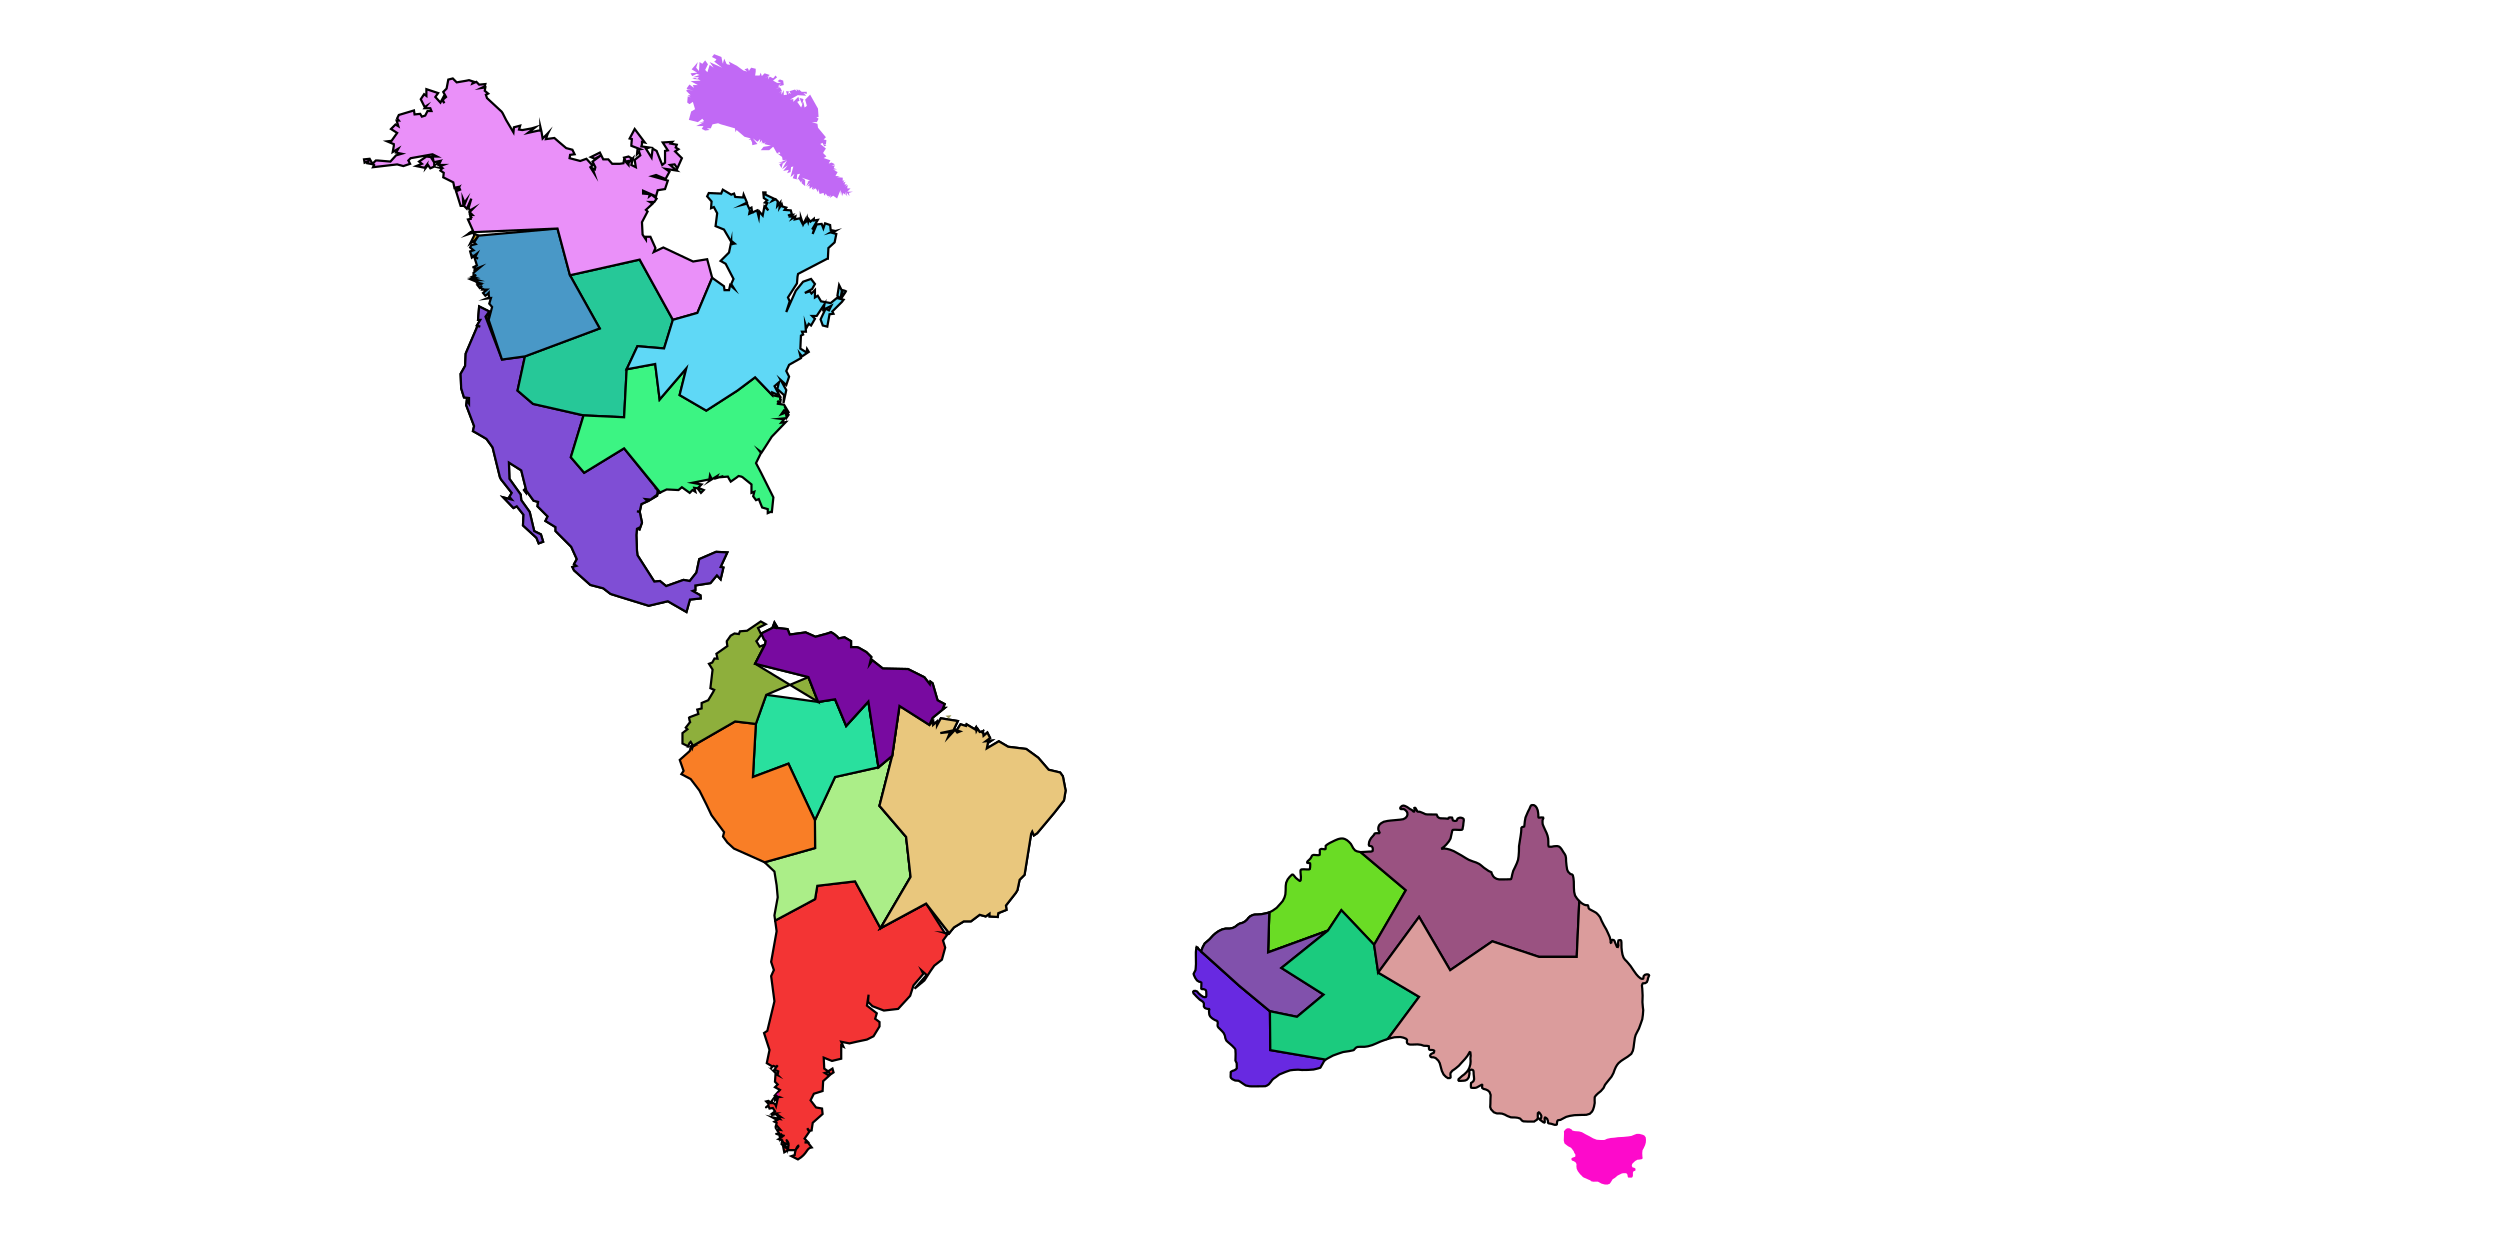 <svg x="0" y="0" width="1125.844" height="564.797" version="1.1" xmlns="http://www.w3.org/2000/svg" xmlns:xlink="http://www.w3.org/1999/xlink"><g fill="none" stroke="none" stroke-width="1" stroke-linecap="butt" stroke-linejoin="miter" stroke-miterlimit="10" stroke-dasharray="" stroke-dashoffset="0" font-family="sans-serif" font-weight="normal" font-size="12" text-anchor="start" mix-blend-mode="normal"><g><g><path d="M321.597,24.394l-0.994,1.275l2.025,1.012l-0.506,0.769l-0.525,0.244l3.562,2.794l-5.569,-2.531l1.762,2.531l-1.762,-1.275l-1.031,3.3l-0.994,-1.031l1.256,-2.531l-1.256,-1.762l-1.275,1.538l-1.256,-0.769l-0.263,4.031l-1.256,-1.5l0.75,-2.531l-2.794,3.281l2.531,1.5l-0.225,0l-2.794,0.281l0.75,1.256l2.044,-1.031l1.256,0.525l-3.019,1.012l2.756,0l-0.769,0.75l-0.994,-0.487l-1.275,0.487l2.756,0.244l1.05,0.525l-4.556,0.244l3.281,1.762l-2.25,0l0.487,1.256l-2.025,-1.5l-1.256,1.762l0.263,0.263l2.756,0.75l-2.531,-0.506l-0.75,0.506l2.025,2.025l-1.275,0l1.275,1.031l-1.275,-0.525l-0.225,2.794l0.994,0.75l1.538,-1.031l0.994,3.3l-1.762,1.031l-1.031,3.788l4.05,1.012l2.025,-1.538l0.769,1.031l-2.288,0.994l2.288,-0.487l-3.544,1.762l3.281,0l-0.769,1.256l1.538,0.769l2.025,-0.263l-1.256,-0.731l1.762,0l0.769,-1.8l2.513,-0.506l1.275,0.506l6.319,1.8l0.244,1.762l0.487,-1.031l3.562,3.056l2.775,0.731l-1.012,0.769l1.012,-0.244l0.619,1.238l0.131,1.294l2.306,-0.525l-2.044,-2.531l2.044,1.538l1.256,-1.275l-0.263,1.762l0.994,-1.256l0,1.762l0.525,-0.994l0,0.75l1.275,-0.487l-0.769,0.731l3.038,0.769l-3.3,0.487l-1.256,1.538l3.788,0l1.762,-1.538l0.263,0.281l1.538,2.775l0.994,-0.75l0.506,0.994l-1.275,-0.244l2.025,1.519l0.263,1.519l1.781,-0.263l-3.806,1.519l2.025,-0.263l-1.519,0.769l0.994,1.762l0.769,-2.756l0,0.731l1.762,-1.5l-2.269,4.031l2.531,-1.762l-2.025,2.531l2.531,-0.506l-0.769,1.519l1.538,-0.525l0.263,-2.25l0.994,-0.263l-1.256,4.819l1.762,-1.538l-0.769,2.025l1.8,0.506l0.225,-2.269l1.275,-0.263l-1.275,2.794l0.506,-0.506l1.256,1.762l0.525,-1.256l-0.263,1.5l1.538,1.275l0,-2.775l-1.538,-1.031l3.806,1.275l-2.025,0.525l1.256,-0.263l-0.994,2.269l1.762,-1.519l-1.275,1.781l1.012,-0.506l0,1.5l1.256,-0.994l-0.244,1.256l1.275,-0.769l-1.031,1.031l1.538,-0.769l0.994,1.762l0,-1.519l0.769,2.288l1.762,-0.487l0.263,1.256l0.769,-1.031l0,1.275l0.225,-1.012l0.525,1.012l0.75,-0.244l-0.506,0.994l1.256,-1.256l-0.487,1.256l1.519,-0.994l1.762,1.256l1.5,-3.788l0.281,2.531l0.263,-1.8l0.487,2.044l0.244,-1.5l1.031,0.994l-0.263,-1.538l1.012,2.306l-0.263,-2.044l1.275,1.781l-0.263,-1.5l1.781,-0.544l-2.531,0l1.519,-1.5l-1.519,0l0.244,-1.519l-1.256,0.769l1.012,-1.012l-1.256,0l0.506,-1.256l-1.031,0.487l0.525,-1.256l-0.769,0.506l0,-1.538l-2.531,-0.225l1.275,-0.506l-2.025,0l0.994,-1.8l-1.5,-0.731l1.256,-0.263l-1.762,-0.263l1.275,-0.506l-1.031,0l0.506,-1.256l-1.5,0.263l1.5,-0.769l-1.5,-0.769l-1.275,0.506l0.769,-1.5l-3.056,-1.031l1.256,-0.731l-1.256,-1.275l-0.244,-0.263l1.275,-2.025l-2.531,-2.025l0.994,-0.506l0.769,1.538l0.994,-0.263l-1.256,-0.769l1.031,0.263l0.225,-2.025l-1.256,-0.244l1.031,-1.031l-3.562,-4.294l-0.244,-1.762l-2.531,-0.75l2.269,0l0.769,-1.538l-0.994,-0.731l0.994,0l-0.263,-3.806l-3.263,-5.812l-0.263,-0.506l-2.269,2.269l0.731,2.531l0,0.263l-0.225,0.244l-0.769,0.487l-0.506,-2.531l-0.469,1.163l0.469,-2.419l-1.762,-0.506l1.256,3.019l0,0.019l-0.525,1.256l-1.762,-2.531l1.031,-0.487l-0.525,-1.762l-2.269,2.25l0,-1.256l-1.519,0.263l3.544,-2.025l3.806,0.263l-1.275,-1.256l1.5,0.487l0,-0.994l-2.269,0l-1.256,-1.031l-0.263,0.506l-0.731,-0.75l0,1.012l-0.769,-0.769l-2.531,0.769l0.769,1.256l-0.769,-0.487l-0.506,0.75l0.244,-1.519l-1.256,0l0.487,1.519l-1.5,0.244l0,-2.269l-1.031,2.025l0,-1.256l-1.256,0.244l1.519,-0.506l-0.75,-1.538l-2.044,0.263l2.044,-0.487l-1.012,-0.506l1.275,-1.256l-0.769,1.256l2.025,-0.525l-0.263,-2.006l-1.5,-0.525l-1.031,0.769l1.538,0.769l-1.762,0l-1.8,-1.012l1.538,-1.256l0.263,-0.263l-0.769,-0.769l-0.506,0.769l-0.525,0.487l-1.5,-0.75l-0.769,1.256l0.263,-1.5l-1.781,0.994l2.025,-1.256l0.263,-0.244l-2.288,-0.75l-0.244,0.225l-1.031,1.031l-0.487,-1.538l-0.506,1.275l-2.025,0l0.263,-1.762l0,-1.275l-2.025,-0.487l-0.769,0.994l-0.244,0.506l-0.263,-0.75l-0.263,-0.525l-0.731,0.263l-0.769,0.263l1.256,1.012l-1.762,-0.506l-2.794,-2.025l-3.788,-2.025l0.506,1.256l0,0.263l-1.275,-0.263l-0.225,-0.225l-1.031,-2.306l-0.506,1.762l0,0.544l-0.263,-0.544l-0.487,-2.513l-3.3,-1.275z" fill="#c169f5"/><path d="M220.066,144.056l0.263,-2.756l-1.609,1.401z" fill="#b97099" stroke="#000000"/><path d="M218.63,142.611l-0.327,0.451l0.416,-0.362z" fill="#1aab6d" stroke="#000000"/><path d="M236.393,160.492l-10.33,1.414l-7.432,-19.295l1.698,-2.343l-4.556,-2.269l-0.487,6.056l0.994,0l-1.5,2.531l1.5,0.506l-1.256,-0.244l-5.306,12.394l-0.263,5.55l-2.025,3.562l0.263,6.544l1.256,4.069l2.269,0.263l0,2.531l-0.994,-1.538l-0.263,2.269l3.544,9.375l-0.525,2.269l1.8,0.994l4.294,2.531l2.756,3.806l3.3,13.406l0.506,1.012l4.819,6.075l-1.031,1.762l1.031,1.256l-3.806,-0.994l4.575,4.781l1.5,-0.75l3.019,3.788l-0.225,4.819l6.056,5.569l1.012,2.513l2.006,-0.75l-0.994,-3.3l-3.038,-1.5l-2.025,-8.606l-3.788,-5.306l-0.263,-2.531l-5.062,-7.088l-0.244,-7.312l5.569,3.525l1.256,5.062l0.769,3.019l-0.019,0.037l-0.75,0.731l0.769,1.012l0,-1.688l0.244,0.938l3.281,4.537l2.025,0.525l-0.263,2.006l4.556,4.556l-0.994,2.025l4.556,2.794l0,1.762l7.069,7.088l2.513,5.55l-1.256,2.269l1.031,0.769l-1.762,0.506l0.731,1.519l7.35,6.562l5.812,1.519l3.281,2.531l4.05,1.275l13.144,4.05l8.606,-2.025l8.4,4.838l1.556,-5.588l4.856,-0.525l-0.113,-1.387l-3.506,-1.988l1.219,-0.412l-0.019,-2.044l6.806,-1.069l2.906,-3.487l1.669,1.781l1.256,-5.287l-1.256,-0.263l3.019,-6.562l-5.044,-0.263l-7.594,3.281l-1.275,6.056l-3.019,3.806l-2.794,-0.506l-7.819,2.794l-2.794,-2.288l-2.531,0.263l-7.594,-11.887l-0.225,-2.025l-0.263,-7.088l0.263,-2.794l1.5,-0.731l-0.506,1.5l1.256,-3.525l-0.994,-4.819l-1.256,-0.244l1.256,0l0.731,-3.3l2.794,-1.256l-0.994,-0.994l2.269,0.225l-0.769,0.506l3.788,-2.269l0.263,-2.531l-15.128,-18.781l-18,11l-6,-7l5.734,-18.835l-22.734,-5.165l-7,-6z" fill="#70bf43" stroke="#000000"/><path d="M236.393,160.492l-10.33,1.414l-7.432,-19.295l1.698,-2.343l-4.556,-2.269l-0.487,6.056l0.994,0l-1.5,2.531l1.5,0.506l-1.256,-0.244l-5.306,12.394l-0.263,5.55l-2.025,3.562l0.263,6.544l1.256,4.069l2.269,0.263l0,2.531l-0.994,-1.538l-0.263,2.269l3.544,9.375l-0.525,2.269l1.8,0.994l4.294,2.531l2.756,3.806l3.3,13.406l0.506,1.012l4.819,6.075l-1.031,1.762l1.031,1.256l-3.806,-0.994l4.575,4.781l1.5,-0.75l3.019,3.788l-0.225,4.819l6.056,5.569l1.012,2.513l2.006,-0.75l-0.994,-3.3l-3.038,-1.5l-2.025,-8.606l-3.788,-5.306l-0.263,-2.531l-5.062,-7.088l-0.244,-7.312l5.569,3.525l1.256,5.062l0.769,3.019l-0.019,0.037l-0.75,0.731l0.769,1.012l0,-1.688l0.244,0.938l3.281,4.537l2.025,0.525l-0.263,2.006l4.556,4.556l-0.994,2.025l4.556,2.794l0,1.762l7.069,7.088l2.513,5.55l-1.256,2.269l1.031,0.769l-1.762,0.506l0.731,1.519l7.35,6.562l5.812,1.519l3.281,2.531l4.05,1.275l13.144,4.05l8.606,-2.025l8.4,4.838l1.556,-5.588l4.856,-0.525l-0.113,-1.387l-3.506,-1.988l1.219,-0.412l-0.019,-2.044l6.806,-1.069l2.906,-3.487l1.669,1.781l1.256,-5.287l-1.256,-0.263l3.019,-6.562l-5.044,-0.263l-7.594,3.281l-1.275,6.056l-3.019,3.806l-2.794,-0.506l-7.819,2.794l-2.794,-2.288l-2.531,0.263l-7.594,-11.887l-0.225,-2.025l-0.263,-7.088l0.263,-2.794l1.5,-0.731l-0.506,1.5l1.256,-3.525l-0.994,-4.819l-1.256,-0.244l1.256,0l0.731,-3.3l2.794,-1.256l-0.994,-0.994l2.269,0.225l-0.769,0.506l3.788,-2.269l0.263,-2.531l-15.128,-18.781l-18,11l-6,-7l5.734,-18.835l-22.734,-5.165l-7,-6z" fill="#7f4ed5" stroke="#000000"/><path d="M297.243,221.747l0.729,-0.553l-1.781,-0.506z" fill="#3b3089" stroke="#000000"/><path d="M297.243,221.747l-0.284,0.215l0.339,-0.16z" fill="#aa4758" stroke="#000000"/><path d="M211.951,104.584l-1.486,1.053l1.519,-0.506l0.695,-0.232z" fill="#727d05" stroke="#000000"/><path d="M213.503,105.256l0,-0.631l-0.824,0.275z" fill="#a50828" stroke="#000000"/><path d="M213.503,105.256l0,0.869l-1.781,3.562l2.288,-1.538l1.5,-2.025z" fill="#c49413" stroke="#000000"/><path d="M282.207,166.303l4.855,-10.397l12,1l3.966,-12.882l-14.966,-27.118l-31.39,7.044l13.39,23.956l-33.67,12.586l-3.33,15.414l7,6l22.734,5.165l18.266,0.835z" fill="#26c898" stroke="#000000"/><path d="M256.673,123.951l-5.61,-21.044l-35.553,3.219l-2.006,3.038l0.75,0.769l-2.006,0.487l-0.525,1.031l1.519,1.275l-1.519,0.487l0.769,2.794l2.288,-1.781l-0.769,1.519l1.275,0.769l-1.781,-1.031l1.275,4.05l-2.025,1.012l1.256,-0.506l-0.263,1.275l2.531,-1.012l-3.038,2.531l0,1.5l1.275,-0.506l-1.762,0.769l1.5,0.506l-1.762,0.263l2.531,0.769l-2.269,0l3.019,1.256l-0.994,0l0.506,0.731l2.025,-0.487l-2.288,0.75l1.012,1.275l1.012,-1.012l-0.769,1.012l1.238,0.506l-0.206,0.263l2.006,0l-1.781,1.5l1.031,1.256l1.012,-0.731l0.487,-0.525l0,0.75l0.263,1.275l-1.256,0.506l2.025,-0.244l-0.769,2.531l1.275,1.5l-1.538,5.812l5.997,17.85l10.33,-1.414l33.67,-12.586z" fill="#4998c7" stroke="#000000"/><path d="M256.673,123.951l31.39,-7.044l14.966,27.118l11.034,-3.118l6.653,-15.806l-2.25,-8.363l-6.338,1.031l-13.406,-6.319l-4.294,2.025l0.75,-1.781l-2.269,-5.062l-2.025,0l0,1.256l-1.5,-2.25l-0.281,-5.569l2.531,-4.819l-0.75,-0.731l3.019,-2.794l-1.256,-0.769l2.025,0l1.031,-1.5l-2.288,-1.8l-1.012,0.769l0.244,-0.994l-3.038,-0.263l0,-1.275l5.831,2.531l0.75,-2.756l3.3,-0.525l1.256,-3.806l-7.069,-1.988l1.762,-0.544l4.294,1.8l1.762,-3.3l-1.762,-1.256l5.044,0.769l-3.019,-2.531l2.025,-0.263l1.256,1.762l2.044,-4.556l-3.056,-3.038l1.519,-0.994l-1.256,-0.769l0.487,-1.256l-2.756,-0.506l0.731,-0.769l-4.294,0.263l2.288,3.544l-1.256,0.263l0,5.287l-1.256,1.031l-2.531,-6.319l-1.8,-1.031l-0.487,4.05l-2.531,-4.05l1.519,-0.506l-3.562,-0.506l0.263,-1.012l0,-1.012l1.275,0.263l-4.556,-6.075l-2.269,4.294l0.994,0.263l-0.225,2.531l0,0.487l4.031,1.538l-1.275,0.225l-0.225,2.044l0.994,-1.012l0.506,1.5l-2.531,2.044l0.506,3.281l-2.006,-0.994l0.731,-3.056l-0.994,1.031l0.263,-1.031l-1.275,-0.75l-2.025,0.506l0.769,1.762l1.256,-0.263l0,1.8l-2.025,-2.288l-0.263,1.519l-1.762,0.244l-3.3,0l-1.762,-2.006l-2.269,0l-1.519,-3.056l-4.05,2.025l1.781,0.769l2.775,-1.538l-3.806,2.794l1.275,2.531l-0.244,1.012l-1.031,-0.506l0.769,2.288l-1.762,-2.794l0.994,-0.769l-2.756,-3.019l-2.794,0.994l-4.8,-1.256l0.244,-1.5l2.025,-0.263l-0.994,-2.044l-2.794,-0.731l-3.3,-2.794l-2.025,-1.762l-3.788,0.506l0.75,-2.269l0.263,-0.525l-0.487,0.525l-2.025,2.006l-0.506,-3.038l-0.525,-2.269l0,1.762l-1.012,0l-4.556,1.012l2.306,-1.762l0.994,-0.769l-1.762,0.525l-4.069,0.731l-1.5,-0.225l0.506,-1.762l-2.794,0.731l-0.225,2.288l-3.3,-5.55l-1.538,-3.056l-0.487,-0.731l-6.581,-6.094l-0.506,-1.5l1.031,-0.525l-1.538,-1.275l0.263,-1.5l-1.781,0.244l1.519,-0.731l0.263,-1.031l-2.794,0.263l-1.256,-1.275l-1.762,0.769l0.225,-0.525l0.525,-0.244l-2.288,-0.75l-1.256,0.263l-4.294,0.731l-1.762,-1.762l-0,0l-2.025,0.506l-0.769,4.05l-1.5,1.519l1.256,2.269l-1.519,1.275l0.75,1.519l-1.012,-1.519l1.012,-2.025l-1.762,3.281l-2.288,-2.531l1.256,-1.762l-5.287,-1.762l0,3.038l-1.031,-0.769l-1.5,2.269l1.762,3.544l0.769,-0.487l-0.769,0.994l2.531,0l0.506,1.256l-1.762,0l-1.031,2.044l-1.5,0.487l-0.769,-1.256l-2.531,0.263l-0.263,-1.8l-6.825,2.044l-0.75,1.519l0.75,0.994l-0.994,0l0.244,0.769l0.525,1.762l-1.275,-0.75l-2.025,2.025l2.775,1.762l-2.531,3.562l-2.006,0.225l3.038,1.275l0,0.75l-0.506,2.794l2.531,-1.519l-1.031,1.762l2.531,0.525l-2.531,0.731l-2.531,2.794l-5.812,-0.487l-0.75,0l-1.519,1.5l-1.275,-2.269l-2.531,0.263l0.263,1.5l1.781,-0.769l-0.506,1.031l2.756,0.506l0.263,0.263l-0.487,0.994l10.856,-1.256l2.794,0.75l3.019,-1.012l-0.769,-1.5l1.031,-1.031l9.863,-1.762l2.025,1.012l-2.025,0l0.487,2.269l-1.256,-2.025l-2.006,-0.244l-3.3,2.269l1.275,1.012l-2.531,1.012l3.788,0.769l0.769,-1.031l-0.263,1.031l0.994,-1.256l1.031,1.5l1.762,-0.769l0,-2.006l2.531,-0.525l-1.256,1.275l1.256,-0.506l-0.487,1.031l2.025,0l-1.275,0.487l0.75,0.769l-1.012,0l1.012,0.244l-0.75,1.031l1.5,0.994l-0.225,2.025l4.519,2.269l0.525,2.531l0.75,-0.244l1.256,-0.263l0.525,1.275l-1.256,0.487l0.731,-1.5l-1.5,1.012l2.269,7.312l1.256,0l-0.225,-3.263l0.731,1.762l0.769,-1.031l-1.012,2.531l1.275,1.275l2.025,-4.537l-1.256,4.294l0.731,0.994l1.256,-0.75l-1.5,1.519l1.275,1.275l-1.031,0l0.769,1.519l-0.769,-1.256l0.263,1.5l-1.256,0.263l2.25,5.044l-1.027,0.728l39.111,-1.678z" fill="#ea90f9" stroke="#000000"/><path d="M282.207,166.303l-1.145,21.603l-18.266,-0.835l-5.734,18.835l6,7l18,-11l16.236,19.896l2.923,-1.378l5.325,0.263l1.538,-1.256l3.525,2.531l1.256,-1.275l1.275,0.769l-0.506,-1.762l1.5,0.225l1.538,2.044l1.256,-1.275l-2.531,-0.994l1.538,-1.538l-1.538,-0.263l-2.531,-0.487l7.594,-1.519l0.263,-1.781l0.731,1.519l-0.731,0.769l3.263,-2.025l-0.487,0.994l3.281,-0.994l-0.994,0.506l3.019,-0.244l0.506,0.994l0.769,1.275l2.531,-1.762l0.994,-0.769l1.256,0.263l0.506,0.244l4.05,3.281l0,3.806l1.275,-0.506l-0.506,2.025l1.275,1.762l1.256,-0.487l1.5,3.788l2.531,0.731l0,1.8l1.8,-0.769l0,0.769l0.731,-7.088l-5.569,-11.137l-2.25,-4.294l2.25,-4.575l-0.75,-0.994l1.031,0.769l1.5,-2.288l3.056,-4.8l6.319,-6.581l-2.025,0.263l1.256,-1.538l-1.762,-0.225l2.756,-0.263l1.031,-1.519l-0.769,-1.256l-0.263,1.5l-0.225,-1.256l-2.025,0.75l1.256,-1.762l1.256,0.506l-1.012,-2.269l2.025,3.038l-2.269,-3.806l-3.3,-0.487l1.781,0.225l-1.519,-1.5l1.275,1.012l0.244,-1.538l-0.244,-0.094l0,-1.163l-3.562,-0.75l-7.709,-8.05l-8,6l-14,9l-12,-7l3,-12l-12,14l-2,-16z" fill="#3cf483" stroke="#000000"/><path d="M347.772,177.956l0,-1.256l3.3,1.5l-2.269,-4.294l2.006,-1.762l-0.75,3.038l3.038,2.775l-0.263,3.544l1.256,-5.831l-2.513,-4.556l2.513,2.288l1.275,-3.788l-1.275,-2.531l1.275,-2.794l5.325,-3.019l-0.506,-2.025l0.994,1.256l3.038,-2.025l-0.769,-1.275l-0.244,1.538l-2.775,-1.762l0.263,-5.831l0.994,-0.487l-0.506,-1.275l1.762,0l-0.225,-3.281l0.487,1.519l1.012,-1.8l1.031,0.769l1.762,-3.019l-1.275,-1.275l2.044,0l3.525,-5.325l-0.506,2.531l1.012,-0.487l2.513,-1.275l-0.994,2.025l-1.519,-0.75l-2.269,4.819l0.994,2.756l2.025,0.506l1.012,-5.569l1.781,-0.225l-0.525,-1.031l4.312,-4.294l0.75,-0.994l-1.238,-0.319l2.006,-2.981l0.263,-0.506l-0.506,-0.263l-1.031,-0.263l0,2.794l-0.769,0.506l0.525,-3.038l-1.256,-2.531l-0.769,4.8l1.425,1.444l-1.688,-0.412l-2.756,2.269l-4.331,-0.769l-1.5,-2.531l-1.256,0.769l0,-3.3l-1.538,1.538l-0.75,-1.012l-2.269,0.75l3.281,-1.762l1.275,-2.269l-1.762,-2.288l-3.562,1.256l-3.3,4.05l-4.294,9.619l1.538,-4.819l-0.769,-1.762l4.05,-6.319l0.244,-3.038l0.263,-1.256l13.144,-6.825l0.263,0l0.244,-4.819l2.794,-2.531l0.769,-3.788l-1.8,-0.506l1.256,-0.769l-1.988,0.525l1.256,-0.769l-1.256,-0.263l-0.263,-2.25l-2.269,-0.769l-0.769,2.269l-0.769,-2.006l-2.25,0.244l-1.8,4.294l1.256,-4.031l-1.5,2.025l2.531,-4.331l-1.762,0.263l0,-0.75l-1.519,1.256l-0.769,-0.994l-0.244,0.994l-0.263,-0.994l-0.056,0.544l-0.938,0.713l0,-1.031l-0.263,0.525l-0.769,1.519l-0.994,-3.038l0,1.256l-0.506,-0.994l-2.288,0.506l0.263,-1.275l-1.275,0.769l0.506,-0.769l-1.256,0l0.75,-0.75l-2.025,0.263l1.762,-0.544l-0.487,-1.762l-2.794,-0.225l0.75,-1.031l-1.762,-0.506l-0.263,-0.994l-0.994,1.5l0.263,-2.269l-1.275,1.5l0.244,-2.006l-0.994,-1.012l-1.538,0.75l0.769,-0.994l-3.788,-1.8l0,-0.994l-1.012,0l0.244,2.531l1.519,0.994l-1.012,1.031l1.012,0.244l-0.75,1.519l1.256,1.762l-1.762,-1.762l-0.769,4.069l-1.519,-1.8l-0.244,2.531l-0.769,-3.038l-3.525,1.538l0.244,-1.275l1.031,0.506l-0.281,-2.025l-0.994,0.506l-1.031,-2.269l-2.025,0.506l2.025,-1.012l-1.5,-3.562l-0.263,1.275l-3.525,-0.244l-0.525,-1.519l-1.275,0.487l-3.788,-2.25l-0.731,1.762l-5.588,-0.244l-0.731,1.5l1.988,2.288l-0.225,3.038l1.256,-0.506l1.5,2.775l-0.731,5.812l3.788,1.538l3.263,5.55l0,-0.487l1.538,1.256l-1.538,0.244l0,-1.012l-0.994,4.8l-3.788,3.788l2.269,1.275l3.544,6.825l-1.031,2.288l1.275,2.025l-1.762,-1.538l-0.506,2.269l-0.506,0l-1.519,0l-0.244,-1.762l-5.325,-3.788l-6.653,15.806l-11.034,3.118l-3.966,12.882l-12,-1l-4.855,10.397l12.855,-2.397l2,16l12,-14l-3,12l12,7l14,-9l8,-6z" fill="#5fd8f6" stroke="#000000"/></g><g><path d="M396.53,418.005l-11.468,-21.099l-17,2l-1,6l-17.982,9.653l0.663,4.804l-2.465,13.803l1.232,3.697l-0.246,0.493l-0.986,2.218l1.479,11.338l-3.204,13.31l-1.479,0.986l2.465,7.641l-1.232,5.915l2.577,1.542c-1.253,1.507 -0.213,0.061 0.38,-0.31l1.232,0.493l0.739,-0.739l-1.479,1.972l1.725,0.739l-0.246,1.232l-1.232,-0.739l1.232,1.232l-0.986,-0.493l-0.246,3.451l1.232,1.232l-1.232,1.232l2.218,1.232l-2.218,2.465l1.972,0.739l-1.972,0.246l0,1.232l1.232,-0.739l-0.739,3.204c-0.269,-0.757 -1.157,-1.189 -1.232,-1.232l-0.986,0l0.493,-1.232l-0.739,0.986l-0.986,-0.739l-0.986,0.246l1.024,1.089l-0.038,0.637c-1.285,1.107 -1.584,1.303 0,0.246l0.493,1.232l1.479,-0.246l0.986,1.479l-1.232,0.986l1.479,0l-1.972,0.739l2.465,-0.493l1.725,1.232l-1.232,-0.246l0.986,1.232l-3.451,-0.739l2.218,1.232l-1.232,0.739l0.986,0.493c-0.03,1.105 -1.188,2.913 0.246,1.479l1.479,1.725l-1.725,-0.246l0.739,1.232l0.739,0.986c-1.941,-0.234 -2.38,-0.363 -0.246,0.246c0.022,0.281 -0.325,-1.235 0.246,1.725l0.739,-1.725c1.061,1.155 1.922,-0.746 -0.739,1.725l-0.493,0.246l1.479,0.493l-0.246,1.725l1.479,1.232l-0.246,-1.232l0.739,1.232l-0.739,-1.725l1.972,0.739c0.065,-1.285 -2.079,-3.617 -0.082,-0.383l-0.165,2.601l0,-1.479l-0.246,1.232l-0.246,-0.986l-0.493,0l-0.493,0l-0.739,0l0.493,2.465l1.725,-0.986l3.204,0c3.385,-3.291 0.173,-2.628 -0.246,2.218l-1.479,0.493l2.958,1.479c4.403,-2.647 3.672,-5.034 6.162,-5.423l-1.725,-2.218l-1.479,0l1.479,-0.246l-1.479,-1.479l2.218,-3.204l-0.493,-0.493l-0.493,-0.986l0.739,0.986l0.246,0.246l0.986,-0.246l0,-0.246l0.493,-3.204l4.437,-3.944l-0.246,-2.465l-2.711,-0.493l-2.465,-3.204l1.479,-2.958l3.944,-1.232l0.246,-4.437l2.711,-2.465l-1.972,-1.232l1.725,-0.493l0.739,1.232l1.479,-0.986l-0.493,-1.725l-1.972,1.232l-1.725,-1.232l-0.246,-4.93l3.697,1.479l4.19,-0.986l0,-5.915l0.986,0.493l-0.986,-2.218l3.697,0.739l3.204,-0.739l4.683,-0.986l2.958,-1.479l2.711,-4.437l0,-1.972l-1.972,-1.479l0.739,-2.465l-4.437,-3.451l0.739,-4.93l-0.246,3.204l1.972,1.972l5.176,1.972l6.408,-0.739l5.423,-5.915l1.479,-4.683l4.437,-5.176l-0.739,-1.479l2.218,1.972l-5.423,6.162l4.437,-3.697l2.711,-4.19l1.725,-2.465l3.451,-2.711l1.479,-5.423l-0.986,-3.204l1.972,-2.711l-1.232,-0.739l-8.35,-13.196z" fill="#f33434" stroke="#000000"/><path d="M425.412,420.102l1.725,0.493l0.289,-0.347z" fill="#338492" stroke="#000000"/><path d="M401.789,340.384l-6.186,5.159l-19.54,4.364l-9.078,19.5l0.078,12.5l-22.742,6.4l4.437,4.19l0.986,6.162l0.493,5.423l-1.479,8.134l0.323,2.344l17.982,-9.653l1,-6l17,-2l11.468,21.099l13.532,-23.099l-2,-18l-12,-14z" fill="#abee88" stroke="#000000"/><path d="M396.53,418.005l20.532,-11.099l10.364,13.342l2.176,-2.611l4.437,-2.711l3.204,0l3.944,-2.958l2.711,0.739l1.725,-1.232l0,1.232l3.697,0.246l0.246,-1.725l3.697,-1.479l-0.246,-1.972l4.437,-5.669l0.739,-1.232l0.986,-4.683l2.218,-2.218l2.958,-18.486l0.493,-0.986l0.739,1.725l1.479,-0.986l7.641,-9.12l4.437,-5.669l0.739,-4.437l-1.232,-6.408l-1.232,-1.725l-5.176,-1.232l-4.683,-5.423l-5.423,-3.944l-8.134,-0.986l-4.19,-2.465l-5.423,3.204l0.493,-2.465l1.479,-0.986l-2.465,0.246l1.972,-1.479l-1.232,-2.465l-1.725,1.479l-0.246,-1.972l-0.739,0.739l0.493,-0.739l-1.232,0.246l-0.986,-1.479l-0.493,0.986l-0.246,-1.479l-0.493,0.739l-3.697,-2.218l-0.246,0.739l-2.465,-0.739l-1.725,2.711l1.479,0.493l-1.232,0.493l-0.986,-1.232l-3.204,3.451l0.986,-2.465l-4.437,0.493l5.915,-1.232l1.972,-4.19l-7.641,-1.232l-1.725,3.204l0,-1.725l-1.725,1.479l0,-1.439l-15.173,-7.095l-3.273,22.477l-5.727,22.523l12,14l2,18z" fill="#6155d0" stroke="#000000"/><path d="M396.53,418.005l20.532,-11.099l10.364,13.342l2.176,-2.611l4.437,-2.711l3.204,0l3.944,-2.958l2.711,0.739l1.725,-1.232l0,1.232l3.697,0.246l0.246,-1.725l3.697,-1.479l-0.246,-1.972l4.437,-5.669l0.739,-1.232l0.986,-4.683l2.218,-2.218l2.958,-18.486l0.493,-0.986l0.739,1.725l1.479,-0.986l7.641,-9.12l4.437,-5.669l0.739,-4.437l-1.232,-6.408l-1.232,-1.725l-5.176,-1.232l-4.683,-5.423l-5.423,-3.944l-8.134,-0.986l-4.19,-2.465l-5.423,3.204l0.493,-2.465l1.479,-0.986l-2.465,0.246l1.972,-1.479l-1.232,-2.465l-1.725,1.479l-0.246,-1.972l-0.739,0.739l0.493,-0.739l-1.232,0.246l-0.986,-1.479l-0.493,0.986l-0.246,-1.479l-0.493,0.739l-3.697,-2.218l-0.246,0.739l-2.465,-0.739l-1.725,2.711l1.479,0.493l-1.232,0.493l-0.986,-1.232l-3.204,3.451l0.986,-2.465l-4.437,0.493l5.915,-1.232l1.972,-4.19l-7.641,-1.232l-1.725,3.204l0,-1.725l-1.725,1.479l0,-1.439l-15.173,-7.095l-3.273,22.477l-5.727,22.523l12,14l2,18z" fill="#e9c77d" stroke="#000000"/><path d="M420.236,325.001l0,-0.287l-1.725,1.725z" fill="#ffba7b" stroke="#000000"/><path d="M366.985,369.407l9.078,-19.5l19.54,-4.364l-4.54,-29.636l-10,11l-5,-12l-7.612,1.196l-23.388,-3.196l-4.671,13.099l-1.329,23.901l16,-6z" fill="#29e09e" stroke="#000000"/><path d="M340.392,326.005l-9.329,-1.099l-19.662,11.33l-0.848,2.035l-4.437,3.944l1.725,4.93l-0.986,1.479l4.19,2.218l3.944,5.176l3.204,6.408l2.218,4.683l5.669,7.641l-0.493,1.972l1.972,2.711l2.958,2.711l13.803,6.162l22.742,-6.4l-0.078,-12.5l-11.922,-25.5l-16,6z" fill="#f97e26" stroke="#000000"/><path d="M340.392,326.005l4.671,-13.099l19,-8l4.388,11.196l-28.388,-17.196l4.504,-8.699l-2.465,0.986l-1.479,-2.465l0.493,-0.493l1.725,-2.465l-1.479,-2.958l3.451,-1.725l-2.218,-1.232l-6.162,4.19l-3.204,0.246l-0.493,1.232l-1.972,-0.246l-1.725,0.986l-1.725,2.465l0,0.493l0.246,1.725l-4.93,3.451l0.493,2.218l-1.356,-0.077l-1.007,1.827l-1.479,0.565l1.624,2.614l-0.986,8.38l1.725,0.739l-0.493,0.986l-2.218,3.697l-2.958,1.232l0,2.465l-1.972,0.493l0.493,1.972l-3.944,1.479l-0.246,0.246l0.246,1.232l0.246,0.739l-0.246,0.246l-1.725,2.218l0.739,0.739l-2.218,1.725l0,4.683l2.465,1.232l0.739,-1.479l0.493,-0.493l0.739,1.232l-0.385,0.923l19.662,-11.33z" fill="#8eaf3c" stroke="#000000"/><path d="M401.789,340.384l3.273,-22.477l13.448,8.534l1.479,-3.204l5.423,-4.437l-0.739,0l0.739,-1.725l-3.204,-1.725l-2.218,-7.641l-0.986,-0.739l-0.246,1.232l-2.465,-3.204l-7.394,-3.697l-11.338,-0.246l-4.683,-3.697l-1.232,1.725l0.739,-3.204l-2.218,-2.218l-3.451,-1.972l-0.986,-0.246l-2.465,0l0,-2.711l-2.958,-1.725l-2.711,0.493l-0.493,-0.739l-1.479,-1.232l-1.365,-0.82l-1.593,0.574l-5.423,1.479l-4.437,-1.972l-7.148,0.986l-0.986,-2.465l-4.437,-0.493l-1.479,-2.465l-0.739,1.972l1.479,-0.246l0,0.739l-1.232,-0.246l-5.423,2.711l1.232,2.711l0.739,0.739l-0.246,1.479l-4.504,8.699l24,6l4.388,11.196l7.612,-1.196l5,12l10,-11l4.54,29.636z" fill="#60df53" stroke="#000000"/><path d="M401.789,340.384l3.273,-22.477l13.448,8.534l1.479,-3.204l5.423,-4.437l-0.739,0l0.739,-1.725l-3.204,-1.725l-2.218,-7.641l-0.986,-0.739l-0.246,1.232l-2.465,-3.204l-7.394,-3.697l-11.338,-0.246l-4.683,-3.697l-1.232,1.725l0.739,-3.204l-2.218,-2.218l-3.451,-1.972l-0.986,-0.246l-2.465,0l0,-2.711l-2.958,-1.725l-2.711,0.493l-0.493,-0.739l-1.479,-1.232l-1.365,-0.82l-1.593,0.574l-5.423,1.479l-4.437,-1.972l-7.148,0.986l-0.986,-2.465l-4.437,-0.493l-1.479,-2.465l-0.739,1.972l1.479,-0.246l0,0.739l-1.232,-0.246l-5.423,2.711l1.232,2.711l0.739,0.739l-0.246,1.479l-4.504,8.699l24,6l4.388,11.196l7.612,-1.196l5,12l10,-11l4.54,29.636z" fill="#780aa0" stroke="#000000"/><path d="M311.25,336.29l0.413,0.826l0.246,-0.739l0.493,-0.493z" fill="#b2905b" stroke="#000000"/><path d="M311.704,336.129l0.205,0l0.493,-0.246z" fill="#327937" stroke="#000000"/><path d="M311.704,336.129l-0.534,0l0.08,0.16z" fill="#f745a7" stroke="#000000"/><path d="M428.494,322.08l-2.711,0.246l1.479,1.232z" fill="#9b995b"/><path d="M350.606,491.904l-0.986,0.986l1.232,0.739z" fill="#e002a5"/></g><g><path d="M598.021,419.068l6.041,-9.162l14.748,15.572l14.252,-24.572l-20.366,-17.172l-1.542,-0.33l-0.91,-0.431l-0.875,-1.046l-0.472,-0.907l-0.556,-0.977l-0.792,-0.869l-0.986,-0.831l-0.951,-0.507l-0.792,-0.216l-0.951,0l-0.674,0.108l-0.674,0.184l-0.708,0.285l-0.757,0.33l-2.215,1.084l-1.111,0.685l-0.708,0.577l-0.042,0.761l0,0.615l-0.319,0.216l-0.868,-0.108c0,0 -0.633,-0.07 -0.792,-0.07c-0.158,0 -0.397,0.215 -0.556,0.323c-0.158,0.108 -0.118,0.431 -0.118,0.431l0.042,0.723l-0.042,1.123l-0.396,0.216l-0.715,0l-1.542,-0.108c0,0 -0.515,0.039 -0.674,0.184c-0.158,0.144 -0.236,0.285 -0.236,0.285l-0.201,0.438l-0.431,0.723l-0.674,0.685c0,0 -0.638,0.542 -0.757,0.723c-0.119,0.181 -0.035,0.469 -0.035,0.469l0.396,0.146l0.472,0l0.437,0.146l0.076,0.539l-0.042,1.192l-0.153,0.837l-0.361,0.178l-0.868,0l-1.548,-0.07l-1.028,0.07l-0.354,0.361l-0.042,0.761l0.201,2.277l-0.083,1.376c0,0 -0.117,0.181 -0.236,0.361c-0.119,0.181 -0.278,0 -0.278,0l-0.431,-0.292l-0.674,-0.539l-0.639,-0.545l-0.91,-1.123l-0.396,-0.323l-0.396,0.038l-0.472,0.431l-0.674,0.685l-0.792,1.015l-0.674,1.484l-0.201,1.484l-0.035,1.953l-0.118,1.807l-0.396,1.408l-0.792,1.592l-0.993,1.154l-1.785,1.953l-1.701,1.192l-1.583,0.869l-0.54,17.984z" fill="#6adc25" stroke="#000000"/><path d="M539.673,427.379l0.058,0.14l0.278,0.939l0.361,0.507l0.278,0.038l0.354,-0.469z" fill="#6bb05f" stroke="#000000"/><path d="M539.673,427.379l-0.255,-0.621l-0.361,-0.14l-0.194,0.032l-0.006,0.019z" fill="#3816c2" stroke="#000000"/><path d="M571.898,455.396l-13.835,-11.49l-19.206,-17.237l-0.112,0.343l-0.076,0.545l-0.125,1.192l0,1.662l0.042,3.729l-0.118,1.877l-0.118,0.939l-0.514,0.945l-0.319,0.685l0.201,0.653l0.556,1.192l0.792,1.116l0.944,0.583l0.556,0.07l0.437,0.292l0.042,0.216l-0.083,2.492l0.361,0.254l0.59,-0.032c0,0 0.396,0.068 0.792,0.285c0.396,0.217 0.317,0.217 0.396,0.361c0.079,0.145 0.118,0.653 0.118,0.653l0.042,1.154l-0.042,0.799l-0.194,0.323l-0.556,0.07l-0.674,-0.178l-0.91,-0.615l-1.069,-0.907l-0.715,-0.863l-0.75,-0.292l-0.674,0.038l-0.354,0.323l0.035,0.431l0.16,0.4l0.479,0.469l0.826,0.907l1.465,1.408l1.271,0.831l0.396,0.438l0.194,0.469l0,0.577l0,0.793l0.437,0.615c0,0 0.316,0.181 0.514,0.254c0.198,0.072 0.674,0.184 0.674,0.184l0.715,0.038l0.118,0.247l-0.16,0.545l0.042,0.831l0.118,0.977l0.354,0.723l0.556,0.577l0.59,0.469l0.951,0.583l0.875,0.361l0.354,0.323l0.118,0.761c0,0 -0.078,0.864 -0.118,1.008c-0.04,0.145 0.194,0.615 0.194,0.615l0.278,0.4l0.674,0.653c0,0 0.876,0.902 1.035,1.046c0.158,0.145 0.632,0.761 0.632,0.761c0,0 0.353,0.866 0.472,1.046c0.119,0.181 0.201,1.046 0.201,1.046l0.278,0.761l0.236,0.507l0.674,0.653l0.868,0.723l1.069,0.939l1.187,1.23l0.278,0.539l0,0.33l0.083,1.585l-0.042,1.884l-0.042,1.084l0.278,0.615l0.278,0.539l0.042,0.945l0,1.408l-0.437,0.507c0,0 -0.557,0.291 -0.715,0.4c-0.158,0.109 -0.59,0.178 -0.59,0.178c0,0 -0.751,0.363 -0.91,0.507c-0.158,0.145 -0.042,0.431 -0.042,0.431l-0.042,0.615l-0.035,1.23l0.153,0.438l0.597,0.577l1.305,0.615l1.542,0.108l0.674,0.4l1.347,0.939l1.229,0.793l1.778,0.361l1.389,0.038l4.076,-0.038l1.507,-0.038l0.75,-0.285l0.833,-0.545l0.868,-1.046l0.715,-0.977l0.632,-0.577l1.035,-0.691l1.5,-1.154l2.812,-1.154l2.062,-0.723l1.542,-0.184l2.055,-0.108l1.743,0.146c0,0 2.38,-0.002 2.736,-0.038c0.356,-0.036 2.493,-0.178 2.493,-0.178l1.979,-0.476l1.028,-0.323l0.236,-0.323l0.278,-0.545l0.556,-0.939l0.556,-1.015l0.75,-0.863l-24.879,-4.263z" fill="#6829e1" stroke="#000000"/><path d="M598.021,419.068l-26.959,9.838l0.54,-17.984l-1.625,0.4l-2.014,0.4l-1.625,0.108l-1.271,0.032l-0.944,0.222l-1.153,0.577l-0.868,0.831l-0.479,0.653l-0.986,0.863l-1.111,0.583l-1.222,0.323l-1.069,0.653c0,0 -0.758,0.682 -0.917,0.755c-0.158,0.072 -1.187,0.583 -1.187,0.583l-1.382,0.285l-1.819,0l-1.548,0.361l-1.625,0.799l-1.382,0.977l-1.028,0.901l-1.667,1.807l-2.139,1.845l-0.826,1.516l-0.521,1.268l-0.194,0.869l17.061,15.373l13.835,11.49l12.165,2.51l12,-10l-19,-12z" fill="#e15cec" stroke="#000000"/><path d="M598.021,419.068l-26.959,9.838l0.54,-17.984l-1.625,0.4l-2.014,0.4l-1.625,0.108l-1.271,0.032l-0.944,0.222l-1.153,0.577l-0.868,0.831l-0.479,0.653l-0.986,0.863l-1.111,0.583l-1.222,0.323l-1.069,0.653c0,0 -0.758,0.682 -0.917,0.755c-0.158,0.072 -1.187,0.583 -1.187,0.583l-1.382,0.285l-1.819,0l-1.548,0.361l-1.625,0.799l-1.382,0.977l-1.028,0.901l-1.667,1.807l-2.139,1.845l-0.826,1.516l-0.521,1.268l-0.194,0.869l17.061,15.373l13.835,11.49l12.165,2.51l12,-10l-19,-12z" fill="#8151ac" stroke="#000000"/><path d="M571.898,455.396l0.165,17.51l24.879,4.263l1.389,-0.761l1.979,-1.053l2.375,-0.863l2.18,-0.723l2.687,-0.4c0,0 1.746,-0.4 1.944,-0.4c0.198,0 0.472,-0.469 0.472,-0.469l0.674,-0.685l0.674,-0.33l1.111,-0.07l2.097,0l1.5,-0.216l1.944,-0.545l1.896,-0.793l1.861,-0.831l3.291,-1.192l14.047,-18.934l-18.419,-10.913l-1.833,-12.514l-14.748,-15.572l-6.041,9.162l-20.959,16.838l19,12l-12,10z" fill="#1bcb7e" stroke="#000000"/><path d="M618.811,425.479l1.833,12.514l18.419,-25.087l14,24l19,-13l21,7l17,0l1.14,-25.077l-1.069,-1.268l-0.833,-1.268l-0.396,-1.662l-0.118,-1.731l-0.042,-2.93l-0.16,-1.554l-0.271,-1.23l-0.319,-0.361l-0.833,-0.254l-0.437,-0.469l-0.514,-0.469l-0.472,-1.015l-0.118,-0.761l-0.16,-1.046l-0.194,-1.953l-0.042,-1.484l-0.201,-1.008l-0.312,-0.653l-0.757,-1.123l-0.708,-1.154l-0.639,-0.799l-0.59,-0.431l-0.75,-0.184c0,0 -0.793,0.038 -0.951,0.038c-0.158,0 -0.715,0.07 -0.715,0.07l-0.792,0.184l-0.951,0l-0.431,-0.108l-0.125,-0.4l-0.035,-0.615l0,-1.192l-0.083,-1.408l-0.278,-1.268l-0.431,-1.192l-0.715,-1.522l-0.59,-1.3l-0.437,-1.084l-0.083,-0.761l0,-1.046l0.16,-0.431l0.201,-0.469l-0.083,-0.33l-0.312,-0.032l-0.236,-0.038l-0.639,0.038l-0.708,0.07l-0.201,-0.108l-0.076,-0.33l0,-0.901l-0.083,-0.831l-0.194,-1.161l-0.472,-1.154l-0.597,-0.761l-0.674,-0.4l-0.868,-0.032l0,0l-0.437,0.216l-0.16,0.285l-0.236,0.507l-0.278,0.691l-0.632,1.192l-0.514,1.192l-0.639,1.516l-0.312,1.738l-0.201,1.915l-0.076,0.4l-0.354,0.146l-0.521,0.07l-0.194,0.146l-0.236,0.361l0,0.723l-0.083,1.123l-0.194,1.478l-0.757,4.813l-0.035,2.423l-0.16,2.131l-0.236,1.592l-0.556,1.554l-0.792,1.738l-0.833,1.7l-0.437,1.592l-0.271,1.338l-0.243,0.723l-0.236,0.108l-0.986,0.032l-1.861,0.038l-2.34,0l-1.104,-0.254l-1.035,-0.615l-0.514,-0.577l-0.632,-1.154l-0.16,-0.615l-0.431,-0.216l-0.833,-0.368l-0.833,-0.577l-1.264,-0.869l-1.187,-1.008l-0.917,-0.691l-1.34,-0.647l-1.625,-0.545l-1.743,-0.685l-1.347,-0.761l-1.861,-1.154l-3.562,-1.991l-1.743,-0.685l-1.423,-0.361l-1.153,-0.146l-0.91,0.146l-0.076,-0.254l0.319,-0.254l0.632,-0.469l0.986,-0.939l1.187,-1.446l0.715,-1.268l0.396,-1.769l0.396,-1.807l0.236,-0.292l0.479,-0.07l1.028,0l1.743,0.07l0.826,-0.07l0.201,-0.184l0.16,-0.216l0,-0.323l0.236,-1.161l0.118,-1.192l0.16,-1.084l-0.042,-0.615l-0.278,-0.323l-0.472,-0.222l-0.556,-0.14l-0.59,0.032l-0.597,0.222l-0.319,0.216l-0.153,0.431l-0.243,0.438l-0.312,0.108l-0.437,0.032l-0.437,-0.07l-0.472,-0.184l-0.16,-0.469l-0.118,-0.577l-0.118,-0.216l-0.437,-0.038l-0.556,-0.032l-0.514,0.14l-0.076,0.254l-0.278,0.216l-0.556,-0.07l-0.674,-0.07l-1.229,-0.038l-0.986,-0.038l-0.674,-0.254l-0.514,-0.431l-0.236,-0.577l-0.201,-0.4l-0.278,-0.038l-3.84,-0.032l-0.91,-0.108l-0.91,-0.438l-1.146,-0.469l-0.597,-0.216l-0.75,0l-0.361,-0.216l-0.076,-0.292l-0.278,-0.469l-0.312,-0.577l-0.319,-0.222l-0.278,0.114l0.076,0.501l0.042,0.615l-0.194,0.469l-0.319,0l-0.236,-0.216l-0.514,-0.507l-0.792,-0.393l-1.271,-0.907l-1.104,-0.539l-0.597,-0.114l-0.556,0.114l-0.437,0.323l-0.396,0.431l-0.035,0.469l0.278,0.222l0.472,0.032l0.674,-0.032l0.437,0.14l0.556,0.438l0.472,0.539l0.278,0.507l0.076,0.907l-0.236,0.723l-0.632,0.755l-0.993,0.545l-1.382,0.216l-1.583,0.146l-1.153,0.108l-1.618,0.146l-1.389,0.178l-1.66,0.361l-1.187,0.653l-0.792,0.723l-0.361,0.723l-0.16,0.761l0.042,0.831l0.354,0.723l0.201,0.507l-0.201,0.254l-0.354,0l-0.556,-0.038l-0.826,0.07l-0.361,0.184l-0.16,0.4l-0.549,0.647l-0.833,0.945l-0.556,0.939l-0.319,0.793l-0.153,1.23l0.153,0.431l0.396,0.146c0,0 0.48,0.108 0.639,0.108c0.158,0 0.278,0.222 0.278,0.222l0.236,0.431l0.118,0.615l-0.083,0.831l-0.194,0.146l-0.556,0.178l-0.951,0l-1.778,0.114l-1.944,0.108l20.366,17.172z" fill="#9a5281" stroke="#000000"/><path d="M620.644,437.993l18.419,10.913l-14.047,18.934l2.055,-0.507l0.951,-0.216l1.465,-0.076l1.187,-0.038l1.347,0.292l1.146,0.469c0,0 0.279,0.293 0.437,0.438c0.158,0.144 0,0.431 0,0.431l-0.042,0.685l0.16,0.469l0.472,0.4l0.757,0.216l1.305,0l2.139,-0.07l1.5,0.178l1.347,0.438l1.389,0.038l0.792,0.14l0.076,0.4c0,0 -0.04,0.686 0,0.831c0.04,0.145 0.278,0.4 0.278,0.4l0.514,0.108l0.556,-0.038l0.75,0.146l0.278,0.216l-0.035,0.545l-0.16,0.361l-0.319,0.146c0,0 -0.353,0.073 -0.59,0.254c-0.238,0.181 -0.479,0.323 -0.479,0.323l-0.278,0.577l0.243,0.507l0.396,0.216l0.944,0.038l0.917,0.323l1.222,1.161l0.639,1.154l0.431,1.592l0.514,1.884l0.792,1.624l0.993,1.015l0.951,0.615l0.868,-0.038l0.319,-0.254l0,-0.653l-0.083,-0.831l0.118,-0.615l0.396,-0.501l0.403,-0.476l0.549,-0.361l0.951,-0.685l1.423,-1.192l0.833,-0.939l1.979,-2.169l1.028,-1.306l0.715,-1.23l0.278,-0.469l0.319,0.108l0.076,0.615l0.076,0.869l-0.118,1.192l0.083,1.414l-0.118,1.3l-0.437,1.516l-0.597,1.161l-0.632,0.793l-1.069,1.053l-0.986,0.723l-0.875,0.793l-0.674,0.577l-0.118,0.507l0.201,0.292l0.75,0.032l1.465,-0.07l0.715,-0.108l0.75,-0.361l0.437,-0.507l0.354,-0.539l0.16,-0.799l0.16,-0.901l-0.083,-1.053l0.201,-0.431l0.278,-0.108l0.514,-0.184l0.556,0.146l0.271,0.292l0.125,0.615l0.035,1.008l0.118,1.084l0.083,1.161l-0.236,0.755l-0.521,0.545l-0.59,0.361l-0.076,0.4l-0.042,0.831l0.042,0.723l0.153,0.254c0,0 0.633,0.07 0.792,0.07c0.158,0 0.797,-0.038 1.035,-0.038c0.238,0 0.708,-0.216 0.708,-0.216l0.674,-0.361l1.229,-0.685l0.354,-0.146l0.16,0.146l-0.076,0.431l0,0.545l0.035,0.323l0.597,0.438l1.028,0.254c0,0 0.751,0.323 0.91,0.431c0.158,0.109 0.792,0.723 0.792,0.723l0.479,1.338l-0.083,1.915l-0.035,1.953l-0.083,1.554l0.361,1.015l1.264,1.338c0,0 0.989,0.361 1.187,0.469c0.198,0.109 1.305,0.038 1.305,0.038l1.229,0.108l1.187,0.431l1.229,0.653l1.542,0.577l0.75,0.038c0,0 1.35,-0.002 1.548,0.07c0.198,0.072 0.793,0.037 0.951,0.146c0.158,0.109 0.786,0.215 0.944,0.323c0.158,0.109 0.833,0.907 0.833,0.907l0.597,0.323l2.097,0.108l2.771,0l0.437,-0.323l0.792,-0.507l0.431,-0.761l-0.035,-0.977l0.035,-1.224l0.437,-0.368l0.236,0.114l0.674,0.939l0.236,0.577l-0.076,0.799l-0.194,0.393l-0.597,0l-0.118,0.146l0.472,0.469l0.757,0.545l0.708,0.501l0.437,0.114l0.16,-0.222l-0.042,-0.793l-0.042,-0.939l0.243,-0.33l0.396,0.184l0.514,0.469l0.354,0.907l0,0.793c0,0.145 0.354,0.292 0.354,0.292l1.229,0.216l1.347,0.431l0.75,0l0.319,-0.178l0.042,-0.361l0.118,-1.015l0.278,-0.431l0.549,-0.146l0.639,-0.076l0.868,-0.469l1.743,-0.901l1.625,-0.438l2.097,-0.323l3.007,-0.108l2.298,-0.038l1.583,-0.469l0.993,-0.977l0.472,-0.869l0.437,-1.37l0.312,-1.668l-0.035,-1.338l0.035,-1.262l0.479,-0.723l0.951,-0.939l1.34,-1.084l1.229,-1.414l0.632,-1.408l0.792,-1.015l0.757,-0.939l1.382,-1.7l0.875,-1.63l0.514,-1.446l0.556,-1.262l0.556,-0.939l0.667,-0.837l1.153,-0.977l1.187,-0.793l1.778,-1.123l1.625,-1.262l0.715,-1.414l0.312,-1.446l0.243,-1.953l0.354,-2.454l0.354,-1.268l0.597,-1.192l0.868,-1.662l0.833,-2.277l0.674,-1.953l0.278,-1.953l0.16,-2.137l-0.16,-1.192l-0.201,-2.385l0.083,-3l-0.16,-3.076l-0.16,-1.408c0,0 0.238,-0.688 0.278,-0.869c0.04,-0.181 0.319,-0.146 0.319,-0.146l0.354,-0.038l0.514,-0.032l0.75,-0.469l0.396,-0.977l0.118,-0.723l0.278,-0.723l0.243,-0.583l-0.125,-0.254l-0.396,-0.216l-0.75,0l-0.674,0.216c0,0 -0.237,0.289 -0.396,0.361c-0.158,0.072 -0.194,0.653 -0.194,0.653c0,0 -0.042,0.365 -0.042,0.545c0,0.181 -0.354,0.216 -0.354,0.216l-0.514,-0.038l-0.479,-0.216l-0.951,-0.799l-0.91,-1.008l-1.187,-1.662l-1.389,-2.061l-0.986,-1.199l-0.715,-0.831l-0.868,-0.869l-0.597,-0.863l-0.472,-1.376l-0.278,-1.554l-0.16,-1.522l-0.035,-2.454l-0.125,-0.761l-0.236,-0.216l-0.437,0l-0.514,0.108l-0.118,0.323l-0.076,0.869l0.118,1.154l-0.236,0.653l-0.396,-0.07l-0.16,-0.361l-0.278,-0.653l-0.354,-0.831l-0.361,-0.907l-0.271,-0.285l-0.556,-0.146l-0.319,0.108l-0.16,0.507l-0.076,0.615l-0.236,0.108l-0.118,-0.292l0.076,-0.539l-0.437,-1.738l-0.792,-1.807l-0.75,-1.592l-1.069,-1.845l-1.069,-2.093l-0.674,-1.592l-0.833,-1.084l-0.868,-0.869l-0.993,-0.577l-1.305,-0.691l-0.792,-0.431l-0.354,-0.4l-0.201,-1.008l-0.194,-0.33l-0.236,-0.032l-0.597,0l-0.75,-0.222l-0.91,-0.501l-1.347,-1.084l-1.14,25.077l-17,0l-21,-7l-19,13l-14,-24z" fill="#db9c9c" stroke="#000000"/><path d="M705.904,508.105c-0.259,0 -0.84,0.438 -0.84,0.438l-0.778,0.926l0.056,0.875l-0.062,1.757l-0.062,1.541l0.319,1.275l0.583,0.482l1.035,0.793l1.354,0.698c0,0 1.164,1.454 1.229,1.63c0.065,0.176 0.194,0.615 0.194,0.615l0.521,0.786l0,0.615c0,0.264 -0.132,0.4 -0.132,0.4c0,0 -0.126,0.09 -0.514,0.178c-0.388,0.088 -0.778,0.304 -0.778,0.304l-0.451,0.438c0,0 0.128,0.44 0.257,0.66c0.13,0.22 0.972,0.444 0.972,0.444l0.771,0.526l0.389,0.742l-0.062,1.015l0.132,1.097l0.514,1.097l1.035,1.363c0,0 1.032,0.921 1.097,1.097c0.065,0.176 0.646,0.438 0.646,0.438c0,0 0.777,0.308 1.423,0.615c0.646,0.308 0.583,0.266 0.583,0.266l0.778,0.304c0,0 0.188,0.135 0.382,0.355c0.194,0.22 0.715,0.216 0.715,0.216l0.451,0.089c0,0 0.45,-0.044 0.708,-0.044l0.715,0l0.514,0l0.583,0.311l1.035,0.571l1.423,0.393l1.222,0.044l1.035,-0.349l0.521,-0.704l0.84,-1.363l1.035,-0.615l1.16,-1.008l0.778,-0.4l1.167,-0.571l0.708,-0.127l0.972,0c0.323,0 0.517,0.173 0.646,0.349c0.129,0.176 0.322,0.661 0.257,0.837c-0.065,0.176 0.257,0.786 0.257,0.786l0.91,0.044l0.84,-0.044l0.125,-0.216c0,0 0.257,-0.307 0.257,-0.571l0,-0.704l0,-0.748l0.264,-0.571l0.84,-0.304l0.062,-0.533l0,-0.349l-0.451,-0.349l-0.903,-0.266l-0.326,-0.66l0.194,-0.882l0.646,-0.653l0.708,-0.66l1.035,-0.571l0.778,-0.044l1.229,-0.222l0.319,-0.393l-0.125,-0.882l-0.062,-1.452l0.125,-1.268l0.521,-0.926l0.646,-1.408l0.319,-1.186l0.069,-1.186l-0.132,-1.142l-0.646,-0.831l-0.84,-0.355l-1.361,-0.349l-1.222,0l-1.167,0.438l-1.167,0.482l-1.417,0.222l-2.201,0.222l-2.451,0.127l-1.555,0.222l-1.68,0.133c0,0 -1.288,0.261 -1.611,0.349c-0.323,0.088 -0.776,0.35 -1.035,0.482c-0.259,0.132 -1.812,0.089 -1.812,0.089l-1.875,-0.127l-1.611,-0.615l-1.618,-0.926l-1.812,-0.92l-1.611,-0.926l-1.292,-0.349l-1.875,-0.133l-1.167,-0.266l-0.257,-0.438l-1.035,-0.571z" fill="#fd0acb"/></g></g></g></svg>